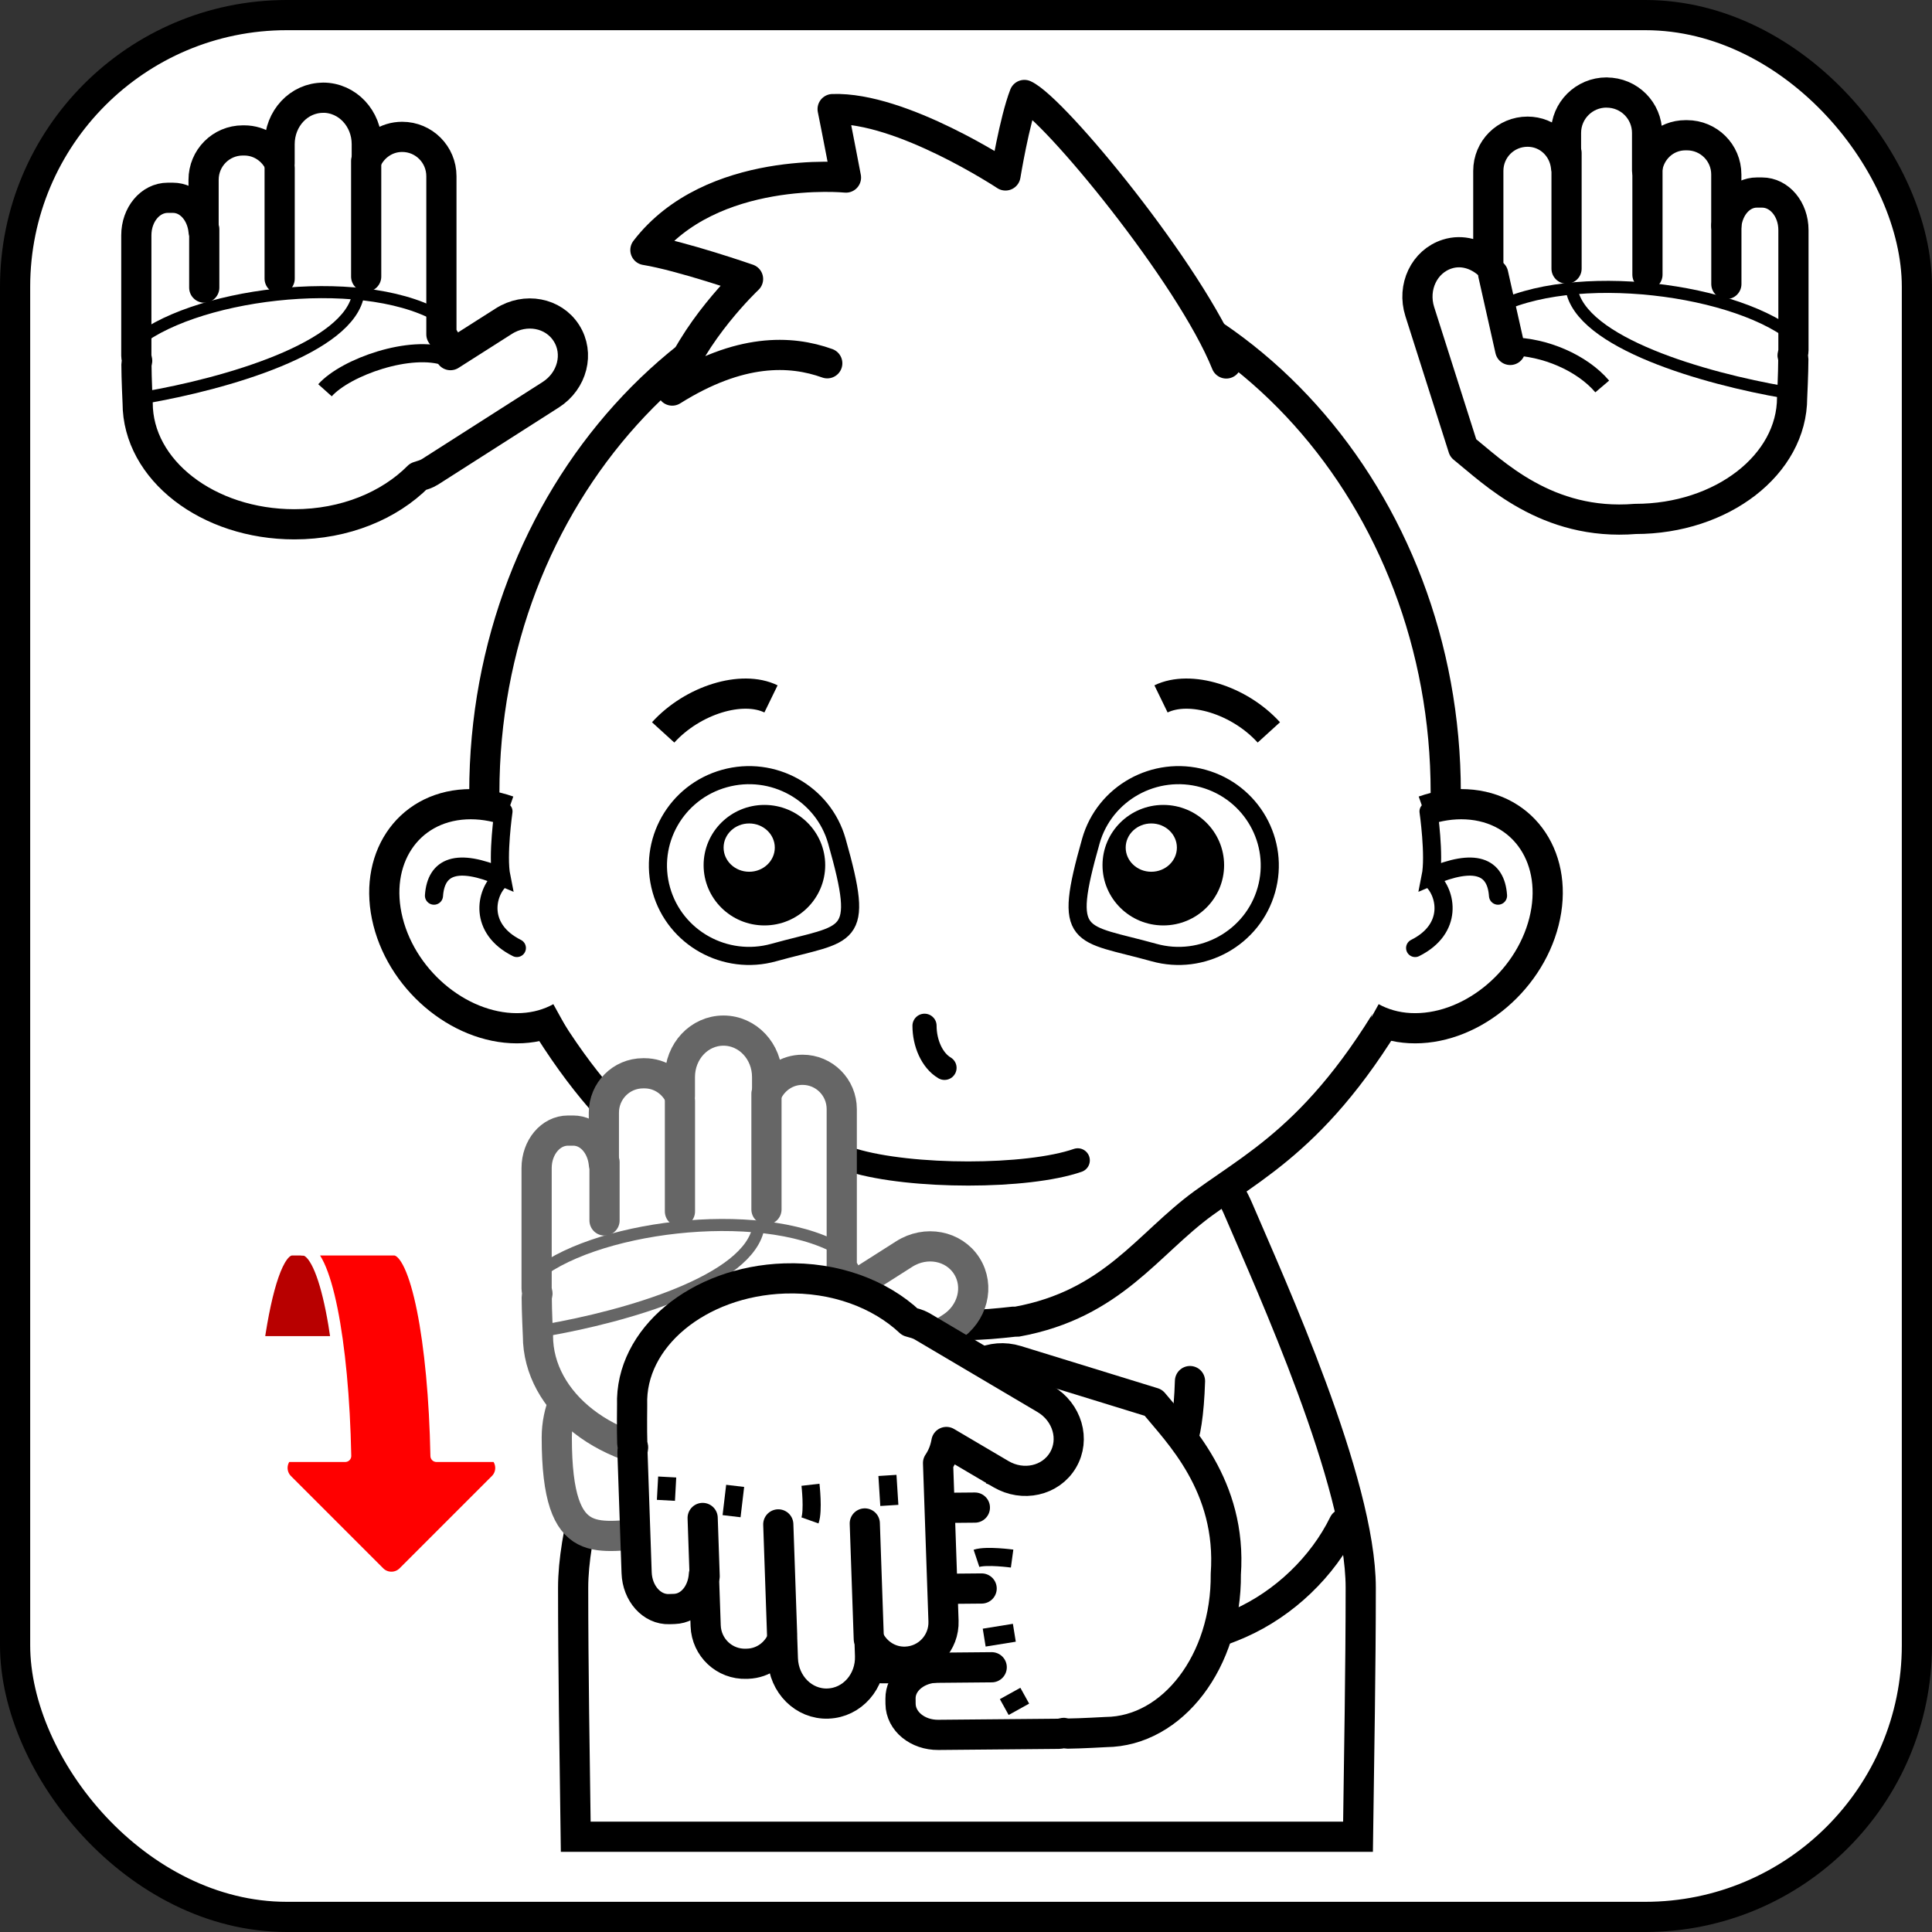 <?xml version="1.0" encoding="UTF-8" standalone="no"?>
<svg
   xmlns:dc="http://purl.org/dc/elements/1.1/"
   xmlns:cc="http://creativecommons.org/ns#"
   xmlns:rdf="http://www.w3.org/1999/02/22-rdf-syntax-ns#"
   xmlns:svg="http://www.w3.org/2000/svg"
   xmlns="http://www.w3.org/2000/svg"
   width="100%"
   height="100%"
   id="SVGRoot"
   version="1.1"
   viewBox="0 0 32 32">
  <rect x="0" y="0" width="32" height="32" fill="#333333" stroke="none"/>
  <defs
     id="defs6229" />
  <rect
     style="color:#000000;clip-rule:nonzero;display:inline;overflow:visible;visibility:visible;opacity:1;isolation:auto;mix-blend-mode:normal;color-interpolation:sRGB;color-interpolation-filters:linearRGB;solid-color:#000000;solid-opacity:1;fill:#ffffff;fill-opacity:1;fill-rule:evenodd;stroke:#000000;stroke-width:0.5;stroke-linecap:butt;stroke-linejoin:miter;stroke-miterlimit:4;stroke-dasharray:none;stroke-dashoffset:0;stroke-opacity:1;marker:none;marker-start:none;marker-mid:none;marker-end:none;color-rendering:auto;image-rendering:auto;shape-rendering:auto;text-rendering:auto;enable-background:accumulate"
     id="rect5094-5-6"
     width="31.5"
     height="31.5"
     x="0.25"
     y="0.25"
     rx="4.5"
     ry="4.5" />
  <path
     style="color:#000000;clip-rule:nonzero;display:inline;overflow:visible;visibility:visible;opacity:1;isolation:auto;mix-blend-mode:normal;color-interpolation:sRGB;color-interpolation-filters:linearRGB;solid-color:#000000;solid-opacity:1;fill:#ffffff;fill-opacity:1;fill-rule:evenodd;stroke:#000000;stroke-width:0.5;stroke-linecap:butt;stroke-linejoin:miter;stroke-miterlimit:4;stroke-dasharray:none;stroke-dashoffset:0;stroke-opacity:1;marker:none;color-rendering:auto;image-rendering:auto;shape-rendering:auto;text-rendering:auto;enable-background:accumulate"
     d="m 13.35,19.031 c -1.047,0.04 -1.501,0.23 -1.836,1.012 -0.536,1.251 -2.021,4.509 -2.021,6.254 0,1.32 0.025,2.809 0.043,4.125 l 12.957,0 c 0.018,-1.316 0.045,-2.805 0.045,-4.125 0,-1.744 -1.486,-5.003 -2.021,-6.254 -0.335,-0.782 -0.791,-0.972 -1.838,-1.012 -0.878,-0.004 -1.755,-0.011 -2.633,0 -0.02,-2.87e-4 -0.04,2.66e-4 -0.061,0 -0.878,-0.011 -1.757,-0.004 -2.635,0 z"
     id="path6023-1-7" />
  <path
     id="path2436-3-3-4"
     d="m 15.996,4.277 c 4.394,0 7.95,3.973 7.95,8.849 0,0.914 -0.116,1.797 -0.349,2.627 -1.445,2.868 -2.649,3.439 -3.663,4.175 -0.927,0.673 -1.504,1.673 -3.09,1.963 -0.016,0.002 -0.033,-0.002 -0.05,0 -0.268,0.03 -0.523,0.055 -0.797,0.055 -0.275,0 -0.555,-0.025 -0.822,-0.055 -0.009,-9.3e-4 -0.016,9.56e-4 -0.025,0 -0.009,-0.002 -0.016,0.002 -0.025,0 -1.584,-0.292 -2.164,-1.291 -3.09,-1.963 C 11.035,19.204 9.86,18.641 8.446,15.891 8.186,15.02 8.022,14.094 8.022,13.126 c 0,-4.876 3.58,-8.849 7.975,-8.849 z"
     style="color:#000000;clip-rule:nonzero;display:inline;overflow:visible;visibility:visible;opacity:1;isolation:auto;mix-blend-mode:normal;color-interpolation:sRGB;color-interpolation-filters:linearRGB;solid-color:#000000;solid-opacity:1;fill:#ffffff;fill-opacity:1;fill-rule:evenodd;stroke:#000000;stroke-width:0.5;stroke-linecap:butt;stroke-linejoin:miter;stroke-miterlimit:4;stroke-dasharray:none;stroke-dashoffset:0;stroke-opacity:1;marker:none;color-rendering:auto;image-rendering:auto;shape-rendering:auto;text-rendering:auto;enable-background:accumulate" />
  <path
     style="display:inline;fill:none;stroke:#000000;stroke-width:0.4;stroke-linecap:round;stroke-linejoin:miter;stroke-miterlimit:4;stroke-dasharray:none;stroke-opacity:1"
     d="m 15.313,16.99 c 0,0.287 0.124,0.574 0.331,0.697"
     id="path2597-0-7" />
  <path
     style="display:inline;fill:none;stroke:#000000;stroke-width:0.4;stroke-linecap:round;stroke-linejoin:miter;stroke-miterlimit:4;stroke-dasharray:none;stroke-opacity:1"
     d="m 14.126,19.219 c 0.481,0.145 1.203,0.218 1.91,0.218 0.706,0 1.397,-0.073 1.815,-0.218"
     id="path2599-6-5" />
  <path
     id="path2618-3-0"
     d="m 21.016,12.131 c -0.491,-0.54 -1.307,-0.788 -1.786,-0.555"
     style="display:inline;fill:none;stroke:#000000;stroke-width:0.5;stroke-linecap:butt;stroke-linejoin:miter;stroke-miterlimit:4;stroke-dasharray:none;stroke-opacity:1" />
  <path
     id="path5180-3-2"
     d="m 8.419,13.429 c -0.237,-0.083 -0.478,-0.119 -0.709,-0.107 -0.968,0.05 -1.542,0.921 -1.283,1.944 0.259,1.024 1.254,1.813 2.222,1.763 0.231,-0.012 0.447,-0.073 0.637,-0.178"
     style="color:#000000;clip-rule:nonzero;display:inline;overflow:visible;visibility:visible;opacity:1;isolation:auto;mix-blend-mode:normal;color-interpolation:sRGB;color-interpolation-filters:linearRGB;solid-color:#000000;solid-opacity:1;fill:#ffffff;fill-opacity:1;fill-rule:evenodd;stroke:#000000;stroke-width:0.5;stroke-linecap:butt;stroke-linejoin:miter;stroke-miterlimit:4;stroke-dasharray:none;stroke-dashoffset:0;stroke-opacity:1;marker:none;marker-start:none;marker-mid:none;marker-end:none;color-rendering:auto;image-rendering:auto;shape-rendering:auto;text-rendering:auto;enable-background:accumulate" />
  <path
     id="path5182-6-9"
     d="m 8.339,13.439 c 0,0 -0.105,0.733 -0.035,1.082 -0.733,-0.314 -1.082,-0.174 -1.116,0.314"
     style="display:inline;fill:none;fill-rule:evenodd;stroke:#000000;stroke-width:0.3;stroke-linecap:round;stroke-linejoin:miter;stroke-miterlimit:4;stroke-dasharray:none;stroke-opacity:1" />
  <path
     id="path5184-0-6"
     d="m 8.29,14.567 c -0.247,0.222 -0.37,0.814 0.271,1.135"
     style="display:inline;fill:none;fill-rule:evenodd;stroke:#000000;stroke-width:0.3;stroke-linecap:round;stroke-linejoin:miter;stroke-miterlimit:4;stroke-dasharray:none;stroke-opacity:1" />
  <path
     id="path4829-6-8-6"
     d="m 20.311,6.02 c -0.594,-1.481 -2.855,-4.224 -3.344,-4.447 -0.165,0.427 -0.313,1.333 -0.313,1.333 0,0 -1.723,-1.14 -2.863,-1.099 0.073,0.358 0.221,1.134 0.221,1.134 0,0 -2.231,-0.221 -3.322,1.2 0.604,0.099 1.7,0.48 1.7,0.48 0,0 -0.93,0.874 -1.256,1.848 1.117,-0.701 1.959,-0.671 2.568,-0.452"
     style="color:#000000;clip-rule:nonzero;display:inline;overflow:visible;visibility:visible;opacity:1;isolation:auto;mix-blend-mode:normal;color-interpolation:sRGB;color-interpolation-filters:linearRGB;solid-color:#000000;solid-opacity:1;fill:#ffffff;fill-opacity:1;fill-rule:evenodd;stroke:#000000;stroke-width:0.5;stroke-linecap:round;stroke-linejoin:round;stroke-miterlimit:4;stroke-dasharray:none;stroke-dashoffset:0;stroke-opacity:1;marker:none;color-rendering:auto;image-rendering:auto;shape-rendering:auto;text-rendering:auto;enable-background:accumulate" />
  <path
     style="color:#000000;clip-rule:nonzero;display:inline;overflow:visible;visibility:visible;opacity:1;isolation:auto;mix-blend-mode:normal;color-interpolation:sRGB;color-interpolation-filters:linearRGB;solid-color:#000000;solid-opacity:1;fill:#ffffff;fill-opacity:1;fill-rule:evenodd;stroke:#000000;stroke-width:0.5;stroke-linecap:butt;stroke-linejoin:miter;stroke-miterlimit:4;stroke-dasharray:none;stroke-dashoffset:0;stroke-opacity:1;marker:none;marker-start:none;marker-mid:none;marker-end:none;color-rendering:auto;image-rendering:auto;shape-rendering:auto;text-rendering:auto;enable-background:accumulate"
     d="m 23.581,13.429 c 0.237,-0.083 0.478,-0.119 0.709,-0.107 0.968,0.05 1.542,0.921 1.283,1.944 -0.259,1.024 -1.254,1.813 -2.222,1.763 -0.231,-0.012 -0.447,-0.073 -0.637,-0.178"
     id="path5838-4" />
  <path
     style="display:inline;fill:none;fill-rule:evenodd;stroke:#000000;stroke-width:0.3;stroke-linecap:round;stroke-linejoin:miter;stroke-miterlimit:4;stroke-dasharray:none;stroke-opacity:1"
     d="m 23.661,13.439 c 0,0 0.105,0.733 0.035,1.082 0.733,-0.314 1.082,-0.174 1.116,0.314"
     id="path5840-9" />
  <path
     style="display:inline;fill:none;fill-rule:evenodd;stroke:#000000;stroke-width:0.3;stroke-linecap:round;stroke-linejoin:miter;stroke-miterlimit:4;stroke-dasharray:none;stroke-opacity:1"
     d="m 23.71,14.567 c 0.247,0.222 0.37,0.814 -0.271,1.135"
     id="path5842-9" />
  <path
     style="display:inline;overflow:visible;visibility:visible;fill:#ffffff;fill-opacity:1;fill-rule:evenodd;stroke:#000000;stroke-width:0.3;stroke-linecap:round;stroke-linejoin:round;stroke-miterlimit:4;stroke-dasharray:none;stroke-dashoffset:0;stroke-opacity:1;marker:none;enable-background:accumulate"
     d="m 13.861,13.931 c 0.475,1.676 0.202,1.499 -1.045,1.846 -0.802,0.224 -1.637,-0.241 -1.862,-1.036 -0.226,-0.795 0.243,-1.623 1.045,-1.846 0.802,-0.224 1.637,0.241 1.862,1.036 z"
     id="path2602-4-08-6-8" />
  <ellipse
     ry="0.998"
     rx="1.007"
     style="display:inline;overflow:visible;visibility:visible;fill:#000000;fill-opacity:1;fill-rule:evenodd;stroke:none;stroke-width:0.5;marker:none;enable-background:accumulate"
     id="path2604-4-0-4-5"
     cx="12.661"
     cy="14.33" />
  <ellipse
     ry="0.4"
     rx="0.424"
     style="display:inline;overflow:visible;visibility:visible;fill:#ffffff;fill-opacity:1;fill-rule:evenodd;stroke:none;stroke-width:0.5;marker:none;enable-background:accumulate"
     id="path2606-4-1-2-9"
     cx="12.409"
     cy="14.039" />
  <path
     id="path2612-4-3-4-2"
     d="m 18.068,13.931 c -0.475,1.676 -0.202,1.499 1.045,1.846 0.802,0.224 1.637,-0.241 1.862,-1.036 0.226,-0.795 -0.243,-1.623 -1.045,-1.846 -0.802,-0.224 -1.637,0.241 -1.862,1.036 z"
     style="display:inline;overflow:visible;visibility:visible;fill:#ffffff;fill-opacity:1;fill-rule:evenodd;stroke:#000000;stroke-width:0.3;stroke-linecap:round;stroke-linejoin:round;stroke-miterlimit:4;stroke-dasharray:none;stroke-dashoffset:0;stroke-opacity:1;marker:none;enable-background:accumulate" />
  <ellipse
     ry="0.998"
     rx="1.007"
     id="path2614-4-6-8-6"
     style="display:inline;overflow:visible;visibility:visible;fill:#000000;fill-opacity:1;fill-rule:evenodd;stroke:none;stroke-width:0.5;marker:none;enable-background:accumulate"
     cx="-19.268"
     cy="14.33"
     transform="scale(-1,1)" />
  <ellipse
     id="path2616-9-09-2-3"
     style="display:inline;overflow:visible;visibility:visible;fill:#ffffff;fill-opacity:1;fill-rule:evenodd;stroke:none;stroke-width:0.5;marker:none;enable-background:accumulate"
     cx="-19.069"
     cy="14.039"
     rx="0.424"
     ry="0.4"
     transform="scale(-1,1)" />
  <path
     style="display:inline;fill:none;stroke:#000000;stroke-width:0.5;stroke-linecap:butt;stroke-linejoin:miter;stroke-miterlimit:4;stroke-dasharray:none;stroke-opacity:1"
     d="m 10.984,12.131 c 0.491,-0.54 1.307,-0.788 1.786,-0.555"
     id="path4626-5" />
  <path
     id="path5043-0"
     d="m 5.352,1.619 c -0.4,0 -0.721,0.343 -0.721,0.77 l 0,0.316 C 4.528,2.483 4.307,2.326 4.045,2.326 l -0.023,0 c -0.361,0 -0.65,0.292 -0.65,0.652 l 0,0.85 C 3.342,3.518 3.131,3.276 2.864,3.276 l -0.086,0 c -0.288,0 -0.52,0.277 -0.52,0.621 l 0,1.996 c 0,0.029 0.01,0.054 0.014,0.082 -0.002,0.022 -0.012,0.042 -0.012,0.064 0,0.221 0.02,0.635 0.02,0.635 -1e-6,1.11 1.162,2.01 2.596,2.01 0.838,2.05e-4 1.576,-0.313 2.051,-0.791 0.066,-0.021 0.133,-0.039 0.195,-0.078 l 2,-1.277 C 9.481,6.308 9.597,5.853 9.381,5.516 9.166,5.178 8.703,5.091 8.344,5.32 l -0.883,0.562 c -0.025,-0.12 -0.072,-0.235 -0.15,-0.344 l 0,-2.619 c 0,-0.361 -0.29,-0.652 -0.65,-0.652 -0.262,0 -0.482,0.157 -0.586,0.379 l 0,-0.258 c 0,-0.426 -0.322,-0.77 -0.723,-0.77 z"
     style="color:#000000;clip-rule:nonzero;display:inline;overflow:visible;visibility:visible;opacity:1;isolation:auto;mix-blend-mode:normal;color-interpolation:sRGB;color-interpolation-filters:linearRGB;solid-color:#000000;solid-opacity:1;fill:#ffffff;fill-opacity:1;fill-rule:evenodd;stroke:#000000;stroke-width:0.5;stroke-linecap:round;stroke-linejoin:round;stroke-miterlimit:4;stroke-dasharray:none;stroke-dashoffset:0;stroke-opacity:1;marker:none;marker-start:none;marker-mid:none;marker-end:none;color-rendering:auto;image-rendering:auto;shape-rendering:auto;text-rendering:auto;enable-background:accumulate" />
  <path
     id="path5047-5"
     d="M 7.398,5.912 C 6.807,5.698 5.727,6.079 5.383,6.464"
     style="display:inline;fill:none;fill-rule:evenodd;stroke:#000000;stroke-width:0.3;stroke-linecap:butt;stroke-linejoin:miter;stroke-miterlimit:4;stroke-dasharray:none;stroke-opacity:1" />
  <path
     id="path5057-6"
     d="m 7.247,5.226 c -1.313,-0.724 -4.119,-0.362 -5.069,0.498"
     style="display:inline;fill:none;fill-rule:evenodd;stroke:#000000;stroke-width:0.2;stroke-linecap:butt;stroke-linejoin:miter;stroke-miterlimit:4;stroke-dasharray:none;stroke-opacity:1" />
  <path
     id="path5059-6"
     d="m 5.935,4.864 c -0.136,0.905 -2.218,1.494 -3.53,1.72"
     style="display:inline;fill:none;fill-rule:evenodd;stroke:#000000;stroke-width:0.2;stroke-linecap:butt;stroke-linejoin:miter;stroke-miterlimit:4;stroke-dasharray:none;stroke-opacity:1" />
  <path
     id="path5062-3"
     d="m 3.383,3.798 0,0.966"
     style="display:inline;fill:none;fill-rule:evenodd;stroke:#000000;stroke-width:0.5;stroke-linecap:round;stroke-linejoin:miter;stroke-miterlimit:4;stroke-dasharray:none;stroke-opacity:1" />
  <path
     style="display:inline;fill:none;fill-rule:evenodd;stroke:#000000;stroke-width:0.5;stroke-linecap:round;stroke-linejoin:miter;stroke-miterlimit:4;stroke-dasharray:none;stroke-opacity:1"
     d="m 4.632,2.782 0,1.833"
     id="path5064-6" />
  <path
     id="path5066-8"
     d="m 6.065,2.665 0,1.916"
     style="display:inline;fill:none;fill-rule:evenodd;stroke:#000000;stroke-width:0.5;stroke-linecap:round;stroke-linejoin:miter;stroke-miterlimit:4;stroke-dasharray:none;stroke-opacity:1" />
  <path
     id="path4036"
     d="m 22.257,25.238 c -0.348,0.711 -0.987,1.324 -1.725,1.65 -0.737,0.326 -1.53,0.426 -2.414,0.426 l 0,-3 c 0.635,0 1.027,-0.091 1.201,-0.168 0.174,-0.077 0.172,-0.081 0.242,-0.225 0.07,-0.143 0.132,-0.498 0.149,-1.046"
     style="color:#000000;font-style:normal;font-variant:normal;font-weight:normal;font-stretch:normal;font-size:medium;line-height:normal;font-family:sans-serif;text-indent:0;text-align:start;text-decoration:none;text-decoration-line:none;text-decoration-style:solid;text-decoration-color:#000000;letter-spacing:normal;word-spacing:normal;text-transform:none;direction:ltr;block-progression:tb;writing-mode:lr-tb;baseline-shift:baseline;text-anchor:start;white-space:normal;clip-rule:nonzero;display:inline;overflow:visible;visibility:visible;opacity:1;isolation:auto;mix-blend-mode:normal;color-interpolation:sRGB;color-interpolation-filters:linearRGB;solid-color:#000000;solid-opacity:1;fill:#ffffff;fill-opacity:1;fill-rule:evenodd;stroke:#000000;stroke-width:0.5;stroke-linecap:round;stroke-linejoin:miter;stroke-miterlimit:4;stroke-dasharray:none;stroke-dashoffset:0;stroke-opacity:1;marker:none;color-rendering:auto;image-rendering:auto;shape-rendering:auto;text-rendering:auto;enable-background:accumulate" />
  <g
     style="display:inline"
     id="g5004"
     transform="translate(-1.803,-0.451)">
    <path
       style="color:#000000;clip-rule:nonzero;display:inline;overflow:visible;visibility:visible;opacity:1;isolation:auto;mix-blend-mode:normal;color-interpolation:sRGB;color-interpolation-filters:linearRGB;solid-color:#000000;solid-opacity:1;fill:#ffffff;fill-opacity:1;fill-rule:nonzero;stroke:#666666;stroke-width:0.5;stroke-linecap:round;stroke-linejoin:miter;stroke-miterlimit:4;stroke-dasharray:none;stroke-dashoffset:0;stroke-opacity:1;marker:none;color-rendering:auto;image-rendering:auto;shape-rendering:auto;text-rendering:auto;enable-background:accumulate"
       d="m 14.219,24.261 c 0,0.882 -0.715,1.597 -1.597,1.597 -0.882,0 -1.597,0.401 -1.597,-1.597 0,-0.882 0.715,-1.597 1.597,-1.597 0.882,0 1.597,0.715 1.597,1.597 z"
       id="path4486-99-2" />
    <path
       id="path5043-5"
       d="m 13.785,17.521 c -0.4,0 -0.721,0.343 -0.721,0.77 l 0,0.316 C 12.961,18.385 12.74,18.228 12.478,18.228 l -0.023,0 c -0.361,0 -0.65,0.292 -0.65,0.652 l 0,0.85 c -0.03,-0.31 -0.24,-0.553 -0.508,-0.553 l -0.086,0 c -0.288,0 -0.52,0.277 -0.52,0.621 l 0,1.996 c 0,0.029 0.01,0.054 0.014,0.082 -0.002,0.022 -0.012,0.042 -0.012,0.064 0,0.221 0.02,0.635 0.02,0.635 -10e-7,1.11 1.162,2.01 2.596,2.01 0.838,2.05e-4 1.576,-0.313 2.051,-0.791 0.066,-0.021 0.133,-0.039 0.195,-0.078 l 2,-1.277 c 0.359,-0.229 0.475,-0.684 0.26,-1.021 -0.215,-0.337 -0.678,-0.425 -1.037,-0.195 l -0.883,0.562 c -0.025,-0.12 -0.072,-0.235 -0.15,-0.344 l 0,-2.619 c 0,-0.361 -0.29,-0.652 -0.65,-0.652 -0.262,0 -0.482,0.157 -0.586,0.379 l 0,-0.258 c 0,-0.426 -0.322,-0.77 -0.723,-0.77 z"
       style="color:#000000;clip-rule:nonzero;display:inline;overflow:visible;visibility:visible;opacity:1;isolation:auto;mix-blend-mode:normal;color-interpolation:sRGB;color-interpolation-filters:linearRGB;solid-color:#000000;solid-opacity:1;fill:#ffffff;fill-opacity:1;fill-rule:evenodd;stroke:#666666;stroke-width:0.5;stroke-linecap:round;stroke-linejoin:round;stroke-miterlimit:4;stroke-dasharray:none;stroke-dashoffset:0;stroke-opacity:1;marker:none;marker-start:none;marker-mid:none;marker-end:none;color-rendering:auto;image-rendering:auto;shape-rendering:auto;text-rendering:auto;enable-background:accumulate" />
    <path
       id="path5047-54"
       d="m 15.831,21.814 c -0.591,-0.214 -1.672,0.167 -2.016,0.551"
       style="display:inline;fill:none;fill-rule:evenodd;stroke:#666666;stroke-width:0.3;stroke-linecap:butt;stroke-linejoin:miter;stroke-miterlimit:4;stroke-dasharray:none;stroke-opacity:1" />
    <path
       id="path5057-8"
       d="m 15.68,21.128 c -1.313,-0.724 -4.119,-0.362 -5.069,0.498"
       style="display:inline;fill:none;fill-rule:evenodd;stroke:#666666;stroke-width:0.2;stroke-linecap:butt;stroke-linejoin:miter;stroke-miterlimit:4;stroke-dasharray:none;stroke-opacity:1" />
    <path
       id="path5059-7"
       d="m 14.368,20.765 c -0.136,0.905 -2.218,1.494 -3.53,1.72"
       style="display:inline;fill:none;fill-rule:evenodd;stroke:#666666;stroke-width:0.2;stroke-linecap:butt;stroke-linejoin:miter;stroke-miterlimit:4;stroke-dasharray:none;stroke-opacity:1" />
    <path
       id="path5062-9"
       d="m 11.816,19.7 0,0.966"
       style="display:inline;fill:none;fill-rule:evenodd;stroke:#666666;stroke-width:0.5;stroke-linecap:round;stroke-linejoin:miter;stroke-miterlimit:4;stroke-dasharray:none;stroke-opacity:1" />
    <path
       style="display:inline;fill:none;fill-rule:evenodd;stroke:#666666;stroke-width:0.5;stroke-linecap:round;stroke-linejoin:miter;stroke-miterlimit:4;stroke-dasharray:none;stroke-opacity:1"
       d="m 13.065,18.683 0,1.833"
       id="path5064-1" />
    <path
       id="path5066-6"
       d="m 14.498,18.567 0,1.916"
       style="display:inline;fill:none;fill-rule:evenodd;stroke:#666666;stroke-width:0.5;stroke-linecap:round;stroke-linejoin:miter;stroke-miterlimit:4;stroke-dasharray:none;stroke-opacity:1" />
  </g>
  <g
     style="display:inline"
     id="g5299"
     transform="matrix(-0.009,-1,1,-0.009,-7.087,44.072)">
    <path
       style="color:#000000;clip-rule:nonzero;display:inline;overflow:visible;visibility:visible;opacity:1;isolation:auto;mix-blend-mode:normal;color-interpolation:sRGB;color-interpolation-filters:linearRGB;solid-color:#000000;solid-opacity:1;fill:#ffffff;fill-opacity:1;fill-rule:evenodd;stroke:#000000;stroke-width:0.5;stroke-linecap:round;stroke-linejoin:round;stroke-miterlimit:4;stroke-dasharray:none;stroke-dashoffset:0;stroke-opacity:1;marker:none;marker-start:none;marker-mid:none;marker-end:none;color-rendering:auto;image-rendering:auto;shape-rendering:auto;text-rendering:auto;enable-background:accumulate"
       d="m 18.226,20.488 c -0.371,0 -0.67,0.298 -0.67,0.67 l 0,0.619 c -0.036,-0.327 -0.3,-0.582 -0.637,-0.582 l -0.023,0 c -0.361,0 -0.652,0.29 -0.652,0.65 l 0,0.848 c -0.031,-0.308 -0.24,-0.549 -0.506,-0.549 l -0.086,0 c -0.288,0 -0.52,0.277 -0.52,0.621 l 0,1.994 c 0,0.03 0.01,0.055 0.014,0.084 -0.002,0.021 -0.012,0.041 -0.012,0.062 0,0.221 0.02,0.635 0.02,0.635 -1e-6,1.11 1.162,2.01 2.596,2.01 1.471,0.119 2.357,-0.777 2.852,-1.174 l 0.719,-2.26 c 0.129,-0.406 -0.074,-0.832 -0.455,-0.953 -0.244,-0.078 -0.493,0 -0.68,0.164 l 0,-1.541 c 0,-0.361 -0.29,-0.65 -0.65,-0.65 -0.336,0 -0.601,0.255 -0.637,0.582 l 0,-0.561 c 0,-0.371 -0.3,-0.67 -0.672,-0.67 z"
       id="path5172-8" />
    <path
       id="path5180-2"
       d="m 16.244,22.693 0,0.966"
       style="display:inline;fill:none;fill-rule:evenodd;stroke:#000000;stroke-width:0.5;stroke-linecap:round;stroke-linejoin:miter;stroke-miterlimit:4;stroke-dasharray:none;stroke-opacity:1" />
    <path
       style="display:inline;fill:none;fill-rule:evenodd;stroke:#000000;stroke-width:0.5;stroke-linecap:round;stroke-linejoin:miter;stroke-miterlimit:4;stroke-dasharray:none;stroke-opacity:1"
       d="m 17.55,21.671 0,1.833"
       id="path5182-7" />
    <path
       id="path5184-7"
       d="m 18.891,21.488 0,1.916"
       style="display:inline;fill:none;fill-rule:evenodd;stroke:#000000;stroke-width:0.5;stroke-linecap:round;stroke-linejoin:miter;stroke-miterlimit:4;stroke-dasharray:none;stroke-opacity:1" />
    <path
       style="display:inline;fill:none;fill-rule:evenodd;stroke:#000000;stroke-width:0.5;stroke-linecap:round;stroke-linejoin:miter;stroke-miterlimit:4;stroke-dasharray:none;stroke-opacity:1"
       d="m 20.185,22.956 0,1.916"
       id="path5188-1" />
    <path
       id="path5599-6-1-1-6"
       d="m 19.432,23.641 -0.167,0.469"
       style="display:inline;fill:none;fill-rule:evenodd;stroke:#000000;stroke-width:0.3;stroke-linecap:butt;stroke-linejoin:miter;stroke-miterlimit:4;stroke-dasharray:none;stroke-opacity:1" />
    <path
       id="path5601-5-5-6-5"
       d="m 18.05,23.423 c 0.053,0.164 -0.009,0.59 -0.009,0.59"
       style="display:inline;fill:none;fill-rule:evenodd;stroke:#000000;stroke-width:0.3;stroke-linecap:butt;stroke-linejoin:miter;stroke-miterlimit:4;stroke-dasharray:none;stroke-opacity:1" />
    <path
       id="path5603-0-1-5-4"
       d="m 16.736,23.539 0.076,0.5"
       style="display:inline;fill:none;fill-rule:evenodd;stroke:#000000;stroke-width:0.3;stroke-linecap:butt;stroke-linejoin:miter;stroke-miterlimit:4;stroke-dasharray:none;stroke-opacity:1" />
    <path
       id="path5605-9-1-6-7"
       d="m 15.583,23.861 0.185,0.341"
       style="display:inline;fill:none;fill-rule:evenodd;stroke:#000000;stroke-width:0.3;stroke-linecap:butt;stroke-linejoin:miter;stroke-miterlimit:4;stroke-dasharray:none;stroke-opacity:1" />
  </g>
  <g
     style="display:inline"
     id="g5014"
     transform="matrix(-0.057,-0.998,-0.998,0.057,39.309,38.976)">
    <path
       id="path5016"
       d="m 12.206,24.95 c 0.009,0.4 0.359,0.713 0.785,0.703 l 0.316,-0.007 c -0.22,0.108 -0.372,0.332 -0.366,0.594 l 5.25e-4,0.023 c 0.008,0.361 0.306,0.644 0.667,0.636 l 0.849,-0.019 c -0.309,0.037 -0.547,0.253 -0.541,0.52 l 0.002,0.086 c 0.006,0.288 0.289,0.513 0.633,0.505 l 1.996,-0.045 c 0.029,-6.52e-4 0.054,-0.012 0.082,-0.015 0.022,0.001 0.043,0.011 0.065,0.01 0.221,-0.005 0.634,-0.034 0.634,-0.034 1.11,-0.025 1.984,-1.207 1.951,-2.64 -0.019,-0.838 -0.349,-1.569 -0.837,-2.033 -0.023,-0.066 -0.042,-0.132 -0.082,-0.194 l -1.322,-1.971 c -0.237,-0.354 -0.695,-0.46 -1.027,-0.237 -0.332,0.223 -0.409,0.687 -0.172,1.041 l 0.582,0.87 c -0.119,0.028 -0.234,0.077 -0.34,0.158 l -2.618,0.059 c -0.361,0.008 -0.646,0.304 -0.638,0.665 0.006,0.262 0.168,0.479 0.392,0.577 l -0.258,0.006 c -0.426,0.009 -0.762,0.34 -0.753,0.74 z"
       style="color:#000000;clip-rule:nonzero;display:inline;overflow:visible;visibility:visible;opacity:1;isolation:auto;mix-blend-mode:normal;color-interpolation:sRGB;color-interpolation-filters:linearRGB;solid-color:#000000;solid-opacity:1;fill:#ffffff;fill-opacity:1;fill-rule:evenodd;stroke:#000000;stroke-width:0.5;stroke-linecap:round;stroke-linejoin:round;stroke-miterlimit:4;stroke-dasharray:none;stroke-dashoffset:0;stroke-opacity:1;marker:none;marker-start:none;marker-mid:none;marker-end:none;color-rendering:auto;image-rendering:auto;shape-rendering:auto;text-rendering:auto;enable-background:accumulate" />
    <path
       id="path5018"
       d="m 14.429,26.869 0.966,-0.022"
       style="display:inline;fill:none;fill-rule:evenodd;stroke:#000000;stroke-width:0.5;stroke-linecap:round;stroke-linejoin:miter;stroke-miterlimit:4;stroke-dasharray:none;stroke-opacity:1" />
    <path
       style="display:inline;fill:none;fill-rule:evenodd;stroke:#000000;stroke-width:0.5;stroke-linecap:round;stroke-linejoin:miter;stroke-miterlimit:4;stroke-dasharray:none;stroke-opacity:1"
       d="m 13.385,25.643 1.832,-0.041"
       id="path5020" />
    <path
       id="path5022"
       d="m 13.236,24.213 1.915,-0.043"
       style="display:inline;fill:none;fill-rule:evenodd;stroke:#000000;stroke-width:0.5;stroke-linecap:round;stroke-linejoin:miter;stroke-miterlimit:4;stroke-dasharray:none;stroke-opacity:1" />
    <path
       style="display:inline;fill:none;fill-rule:evenodd;stroke:#000000;stroke-width:0.3;stroke-linecap:butt;stroke-linejoin:miter;stroke-miterlimit:4;stroke-dasharray:none;stroke-opacity:1"
       d="m 15.426,23.747 0.498,0.003"
       id="path5024" />
    <path
       style="display:inline;fill:none;fill-rule:evenodd;stroke:#000000;stroke-width:0.3;stroke-linecap:butt;stroke-linejoin:miter;stroke-miterlimit:4;stroke-dasharray:none;stroke-opacity:1"
       d="m 15.253,25.074 c 0.159,-0.067 0.589,-0.042 0.589,-0.042"
       id="path5026" />
    <path
       style="display:inline;fill:none;fill-rule:evenodd;stroke:#000000;stroke-width:0.3;stroke-linecap:butt;stroke-linejoin:miter;stroke-miterlimit:4;stroke-dasharray:none;stroke-opacity:1"
       d="m 15.397,26.367 0.498,-0.088"
       id="path5028" />
    <path
       style="display:inline;fill:none;fill-rule:evenodd;stroke:#000000;stroke-width:0.3;stroke-linecap:butt;stroke-linejoin:miter;stroke-miterlimit:4;stroke-dasharray:none;stroke-opacity:1"
       d="m 15.721,27.438 0.385,-0.043"
       id="path5030" />
  </g>
  <g
     style="display:inline"
     id="g5250"
     transform="matrix(-1,0,0,1,32.055,-1.42)">
    <path
       id="path4919-36-6-2"
       d="m 5.444,2.953 c -0.371,0 -0.67,0.298 -0.67,0.67 l 0,0.619 c -0.036,-0.327 -0.3,-0.582 -0.637,-0.582 l -0.023,0 c -0.361,0 -0.652,0.29 -0.652,0.65 l 0,0.848 c -0.031,-0.308 -0.24,-0.549 -0.506,-0.549 l -0.086,0 c -0.288,0 -0.52,0.277 -0.52,0.621 l 0,1.994 c 0,0.03 0.01,0.055 0.014,0.084 -0.002,0.021 -0.012,0.041 -0.012,0.062 0,0.221 0.02,0.635 0.02,0.635 -1e-6,1.11 1.162,2.01 2.596,2.01 1.471,0.119 2.357,-0.777 2.852,-1.174 l 0.719,-2.26 c 0.129,-0.406 -0.074,-0.832 -0.455,-0.953 -0.244,-0.078 -0.493,0 -0.68,0.164 l 0,-1.541 c 0,-0.361 -0.29,-0.65 -0.65,-0.65 -0.336,0 -0.601,0.255 -0.637,0.582 l 0,-0.561 c 0,-0.371 -0.3,-0.67 -0.672,-0.67 z"
       style="color:#000000;clip-rule:nonzero;display:inline;overflow:visible;visibility:visible;opacity:1;isolation:auto;mix-blend-mode:normal;color-interpolation:sRGB;color-interpolation-filters:linearRGB;solid-color:#000000;solid-opacity:1;fill:#ffffff;fill-opacity:1;fill-rule:evenodd;stroke:#000000;stroke-width:0.5;stroke-linecap:round;stroke-linejoin:round;stroke-miterlimit:4;stroke-dasharray:none;stroke-dashoffset:0;stroke-opacity:1;marker:none;marker-start:none;marker-mid:none;marker-end:none;color-rendering:auto;image-rendering:auto;shape-rendering:auto;text-rendering:auto;enable-background:accumulate" />
    <path
       style="display:inline;fill:none;fill-rule:evenodd;stroke:#000000;stroke-width:0.3;stroke-linecap:butt;stroke-linejoin:miter;stroke-miterlimit:4;stroke-dasharray:none;stroke-opacity:1"
       d="m 7.027,7.158 c -0.555,0.005 -1.176,0.27 -1.51,0.663"
       id="path4940-5-4-6" />
    <path
       style="display:inline;fill:none;fill-rule:evenodd;stroke:#000000;stroke-width:0.2;stroke-linecap:butt;stroke-linejoin:miter;stroke-miterlimit:4;stroke-dasharray:none;stroke-opacity:1"
       d="m 7.339,6.559 c -1.313,-0.724 -4.119,-0.362 -5.069,0.498"
       id="path4942-1-7-8" />
    <path
       style="display:inline;fill:none;fill-rule:evenodd;stroke:#000000;stroke-width:0.2;stroke-linecap:butt;stroke-linejoin:miter;stroke-miterlimit:4;stroke-dasharray:none;stroke-opacity:1"
       d="m 6.026,6.197 c -0.136,0.905 -2.218,1.494 -3.53,1.72"
       id="path4944-2-4-2" />
    <path
       style="display:inline;fill:none;fill-rule:evenodd;stroke:#000000;stroke-width:0.5;stroke-linecap:round;stroke-linejoin:miter;stroke-miterlimit:4;stroke-dasharray:none;stroke-opacity:1"
       d="m 3.461,5.158 0,0.966"
       id="path365-1-1" />
    <path
       id="path367-9-1"
       d="m 4.768,4.136 0,1.833"
       style="display:inline;fill:none;fill-rule:evenodd;stroke:#000000;stroke-width:0.5;stroke-linecap:round;stroke-linejoin:miter;stroke-miterlimit:4;stroke-dasharray:none;stroke-opacity:1" />
    <path
       style="display:inline;fill:none;fill-rule:evenodd;stroke:#000000;stroke-width:0.5;stroke-linecap:round;stroke-linejoin:miter;stroke-miterlimit:4;stroke-dasharray:none;stroke-opacity:1"
       d="m 6.108,3.953 0,1.916"
       id="path369-3-3" />
    <path
       id="path5166-0"
       d="m 7.323,5.961 -0.282,1.255"
       style="display:inline;fill:none;fill-rule:evenodd;stroke:#000000;stroke-width:0.5;stroke-linecap:round;stroke-linejoin:miter;stroke-miterlimit:4;stroke-dasharray:none;stroke-opacity:1" />
  </g>
  <path
     id="path4812-4"
     d="m 6.35,20.695 c -0.233,-8.5e-4 -0.43,0.624 -0.561,1.535 l -1.512,0 c 0.131,-0.908 0.327,-1.533 0.559,-1.535 l 1.514,0 z"
     style="color:#000000;clip-rule:nonzero;display:inline;overflow:visible;visibility:visible;opacity:1;isolation:auto;mix-blend-mode:normal;color-interpolation:sRGB;color-interpolation-filters:linearRGB;solid-color:#000000;solid-opacity:1;fill:#b80000;fill-opacity:1;fill-rule:evenodd;stroke:#ffffff;stroke-width:0.2;stroke-linecap:round;stroke-linejoin:round;stroke-miterlimit:4;stroke-dasharray:none;stroke-dashoffset:0;stroke-opacity:1;marker:none;marker-start:none;marker-mid:none;marker-end:none;color-rendering:auto;image-rendering:auto;shape-rendering:auto;text-rendering:auto;enable-background:accumulate" />
  <path
     id="path4838-0"
     d="m 6.53,20.695 c 0.37,0.004 0.662,1.512 0.699,3.42 l 0.996,0 c 0.105,0.116 0.104,0.293 -0.008,0.404 l -1.527,1.527 c -0.058,0.058 -0.132,0.086 -0.207,0.086 -0.075,0 -0.15,-0.028 -0.207,-0.086 L 4.749,24.519 c -0.112,-0.112 -0.113,-0.289 -0.008,-0.404 l 0.977,0 c -0.037,-1.911 -0.331,-3.421 -0.701,-3.42 l 1.514,0 z"
     style="color:#000000;clip-rule:nonzero;display:inline;overflow:visible;visibility:visible;opacity:1;isolation:auto;mix-blend-mode:normal;color-interpolation:sRGB;color-interpolation-filters:linearRGB;solid-color:#000000;solid-opacity:1;fill:#ff0000;fill-opacity:1;fill-rule:evenodd;stroke:#ffffff;stroke-width:0.2;stroke-linecap:round;stroke-linejoin:round;stroke-miterlimit:4;stroke-dasharray:none;stroke-dashoffset:0;stroke-opacity:1;marker:none;marker-start:none;marker-mid:none;marker-end:none;color-rendering:auto;image-rendering:auto;shape-rendering:auto;text-rendering:auto;enable-background:accumulate" />
</svg>
